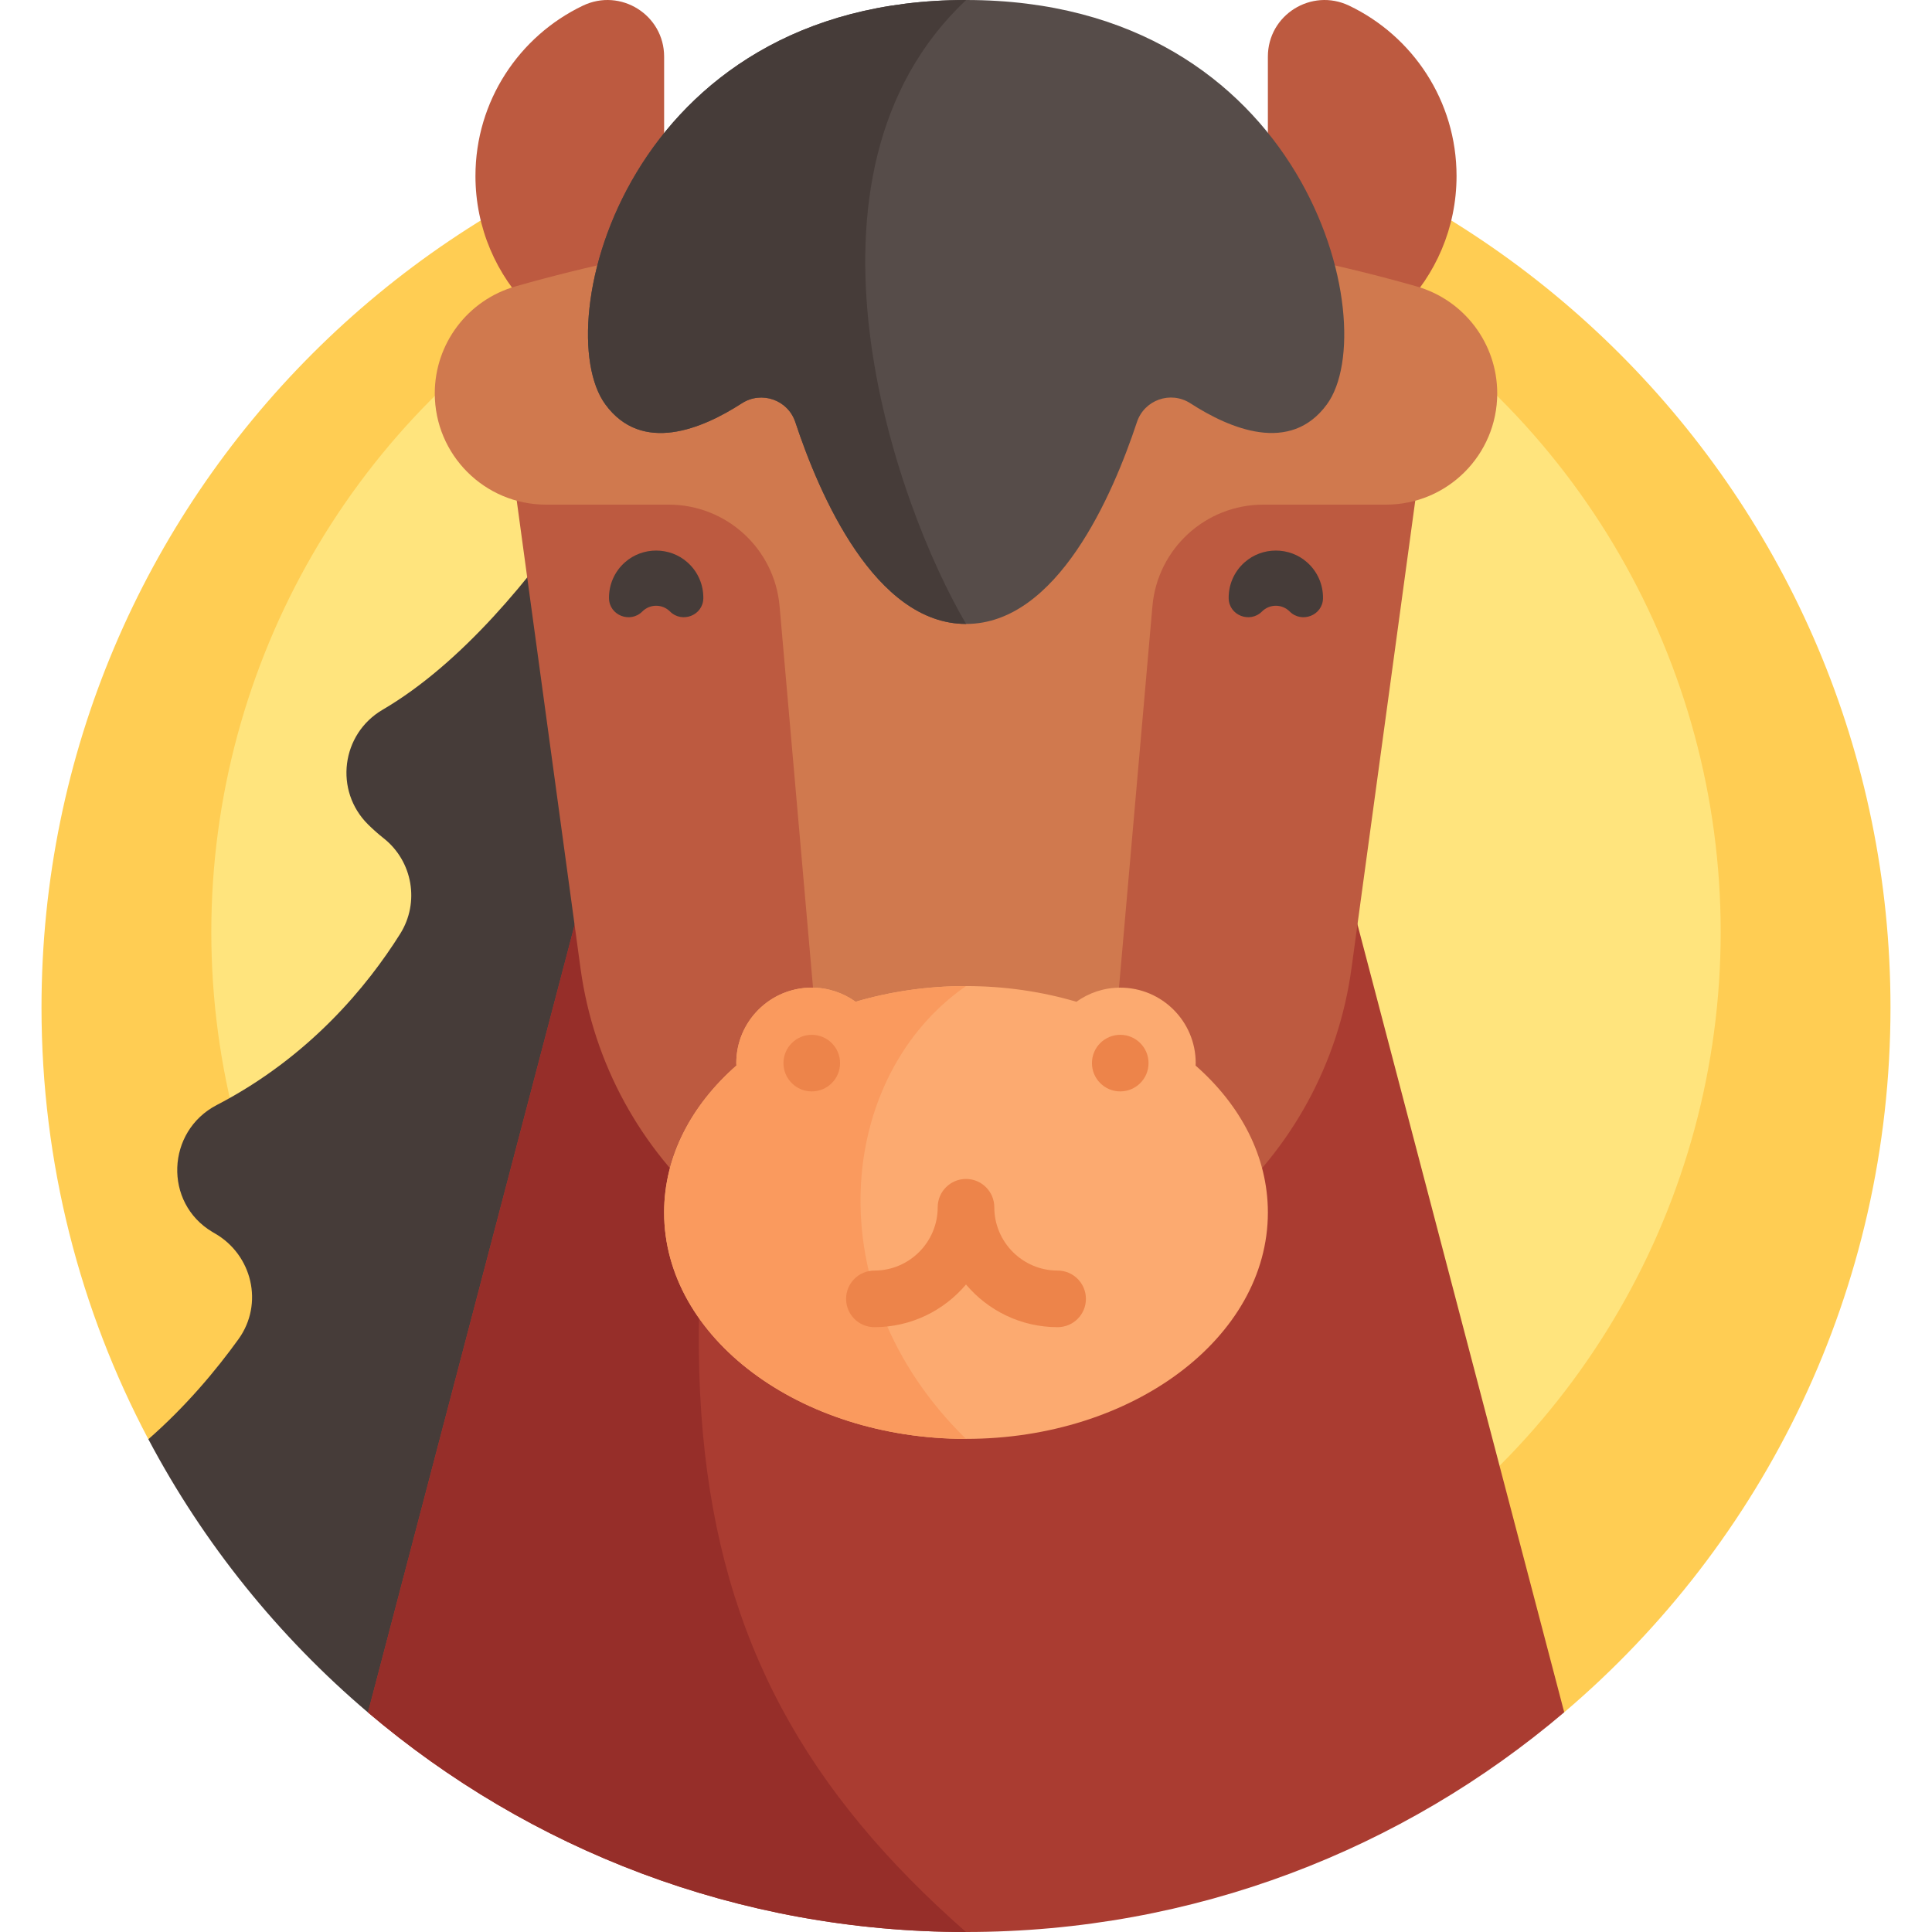 <svg id="Capa_1" enable-background="new 0 0 512 512" height="512" viewBox="0 0 512 512" width="512" xmlns="http://www.w3.org/2000/svg"><g><g><g><path d="m39.317 381.406 375.218 72.371c52.894-44.94 86.465-111.933 86.465-186.777 0-135.31-109.69-245-245-245s-245 109.69-245 245c0 41.327 10.248 80.255 28.317 114.406z" fill="#ffcd53"/></g></g><g><g><circle cx="256" cy="247" fill="#ffe47d" r="200"/></g></g><g><g><path d="m97.515 453.821h158.485v-357.183h-80s-32.694 66.917-74.59 91.439c-11.003 6.44-12.909 21.502-3.83 30.453 1.261 1.243 2.625 2.459 4.099 3.626 7.696 6.089 9.592 17.004 4.374 25.315-8.647 13.774-24.016 32.611-48.602 45.368-13.391 6.948-14.136 25.93-1.17 33.641.204.121.409.241.616.36 9.983 5.709 13.034 18.708 6.313 28.04-5.993 8.321-13.95 17.824-23.894 26.528 14.666 27.715 34.494 52.278 58.199 72.413z" fill="#463c39"/></g></g><g><g><path d="m97.516 453.82c42.724 36.281 98.043 58.18 158.484 58.18 60.466 0 115.804-21.917 158.536-58.223l-78.473-299.039h-160.063z" fill="#aa3c31"/></g></g><g><g><path d="m221.792 154.738h-45.792l-78.484 299.082c42.724 36.281 98.043 58.18 158.484 58.18-84.434-74.1-90.14-159.615-34.208-357.262z" fill="#962e29"/></g></g><g><g><path d="m336 96.638c27.614 0 50-22.386 50-50 0-19.912-11.639-37.105-28.486-45.148-9.976-4.762-21.514 2.464-21.514 13.519z" fill="#bd5a40"/></g></g><g><g><path d="m176 96.638c-27.614 0-50-22.386-50-50 0-19.912 11.639-37.105 28.486-45.148 9.976-4.762 21.514 2.464 21.514 13.519z" fill="#bd5a40"/></g></g><g><g><path d="m256 345.776c-51.56 0-95.194-38.087-102.16-89.175l-17.84-130.825h240l-17.84 130.825c-6.966 51.088-50.6 89.175-102.16 89.175z" fill="#bd5a40"/></g></g><g><g><g><path d="m350.609 158.539c.043-3.495-1.371-7.004-4.242-9.539-4.675-4.128-11.84-4.128-16.515 0-2.871 2.535-4.284 6.044-4.242 9.539.055 4.538 5.629 6.716 8.838 3.507 2.022-2.022 5.3-2.022 7.322 0 3.21 3.21 8.784 1.032 8.839-3.507z" fill="#463c39"/></g></g><g><g><path d="m161.391 158.539c-.043-3.495 1.371-7.004 4.242-9.539 4.675-4.128 11.84-4.128 16.515 0 2.871 2.535 4.284 6.044 4.242 9.539-.055 4.538-5.629 6.716-8.838 3.507-2.022-2.022-5.3-2.022-7.322 0-3.21 3.21-8.784 1.032-8.839-3.507z" fill="#463c39"/></g></g></g><g><g><path d="m375.353 75.883c-78.024-22.169-160.681-22.169-238.705 0-12.679 3.603-21.428 15.183-21.428 28.364 0 16.285 13.202 29.487 29.487 29.487h32.515c15.287 0 28.039 11.683 29.374 26.912l17.641 201.236h63.526l17.641-201.236c1.335-15.229 14.087-26.912 29.374-26.912h32.515c16.285 0 29.487-13.202 29.487-29.487 0-13.182-8.748-24.762-21.427-28.364z" fill="#d0794e"/></g></g><g><g><path d="m316.843 282.384c.007-.217.033-.429.033-.648 0-11.046-8.954-20-20-20-4.338 0-8.341 1.396-11.618 3.742-9.065-2.674-18.927-4.159-29.258-4.159-10.33 0-20.192 1.484-29.256 4.158-3.277-2.346-7.28-3.742-11.618-3.742-11.046 0-20 8.954-20 20 0 .219.026.43.033.647-11.937 10.481-19.159 24.072-19.159 38.936 0 33.137 35.817 60 80 60s80-26.863 80-60c0-14.863-7.222-28.454-19.157-38.934z" fill="#fcaa70"/></g></g><g><g><path d="m256 261.318c-10.33 0-20.192 1.484-29.256 4.158-3.277-2.346-7.28-3.742-11.618-3.742-11.046 0-20 8.954-20 20 0 .219.026.43.033.647-11.937 10.482-19.159 24.073-19.159 38.937 0 33.137 35.817 60 80 60-40.319-39.383-34.1-96.381 0-120z" fill="#fa9a5e"/></g></g><g><path d="m280.278 336.714c-9.252 0-16.778-7.526-16.778-16.778 0-4.143-3.357-7.5-7.5-7.5s-7.5 3.357-7.5 7.5c0 9.252-7.526 16.778-16.778 16.778-4.143 0-7.5 3.357-7.5 7.5s3.357 7.5 7.5 7.5c9.728 0 18.444-4.398 24.278-11.306 5.834 6.907 14.55 11.306 24.278 11.306 4.143 0 7.5-3.357 7.5-7.5s-3.357-7.5-7.5-7.5z" fill="#ed844a"/></g><g><g><circle cx="215.126" cy="281.735" fill="#ed844a" r="7.5"/></g></g><g><g><circle cx="296.876" cy="281.735" fill="#ed844a" r="7.5"/></g></g><g><g><path d="m256.031 0c-90.097 0-110.959 86.198-95.601 107.176 9.681 13.222 25.664 6.492 36.158-.291 5.232-3.381 12.222-.93 14.18 4.984 6.402 19.334 21.125 53.484 45.263 53.484s38.861-34.15 45.263-53.484c1.958-5.914 8.948-8.365 14.18-4.984 10.494 6.783 26.477 13.513 36.158.291 15.359-20.978-5.504-107.176-95.601-107.176z" fill="#564c49"/></g></g><g><g><path d="m256.031 0c-90.097 0-110.959 86.198-95.601 107.176 9.681 13.222 25.664 6.492 36.158-.291 5.232-3.381 12.222-.93 14.18 4.984 6.402 19.334 21.125 53.484 45.263 53.484-18.841-31.944-49.329-118.949 0-165.353z" fill="#463c39"/></g></g></g></svg>